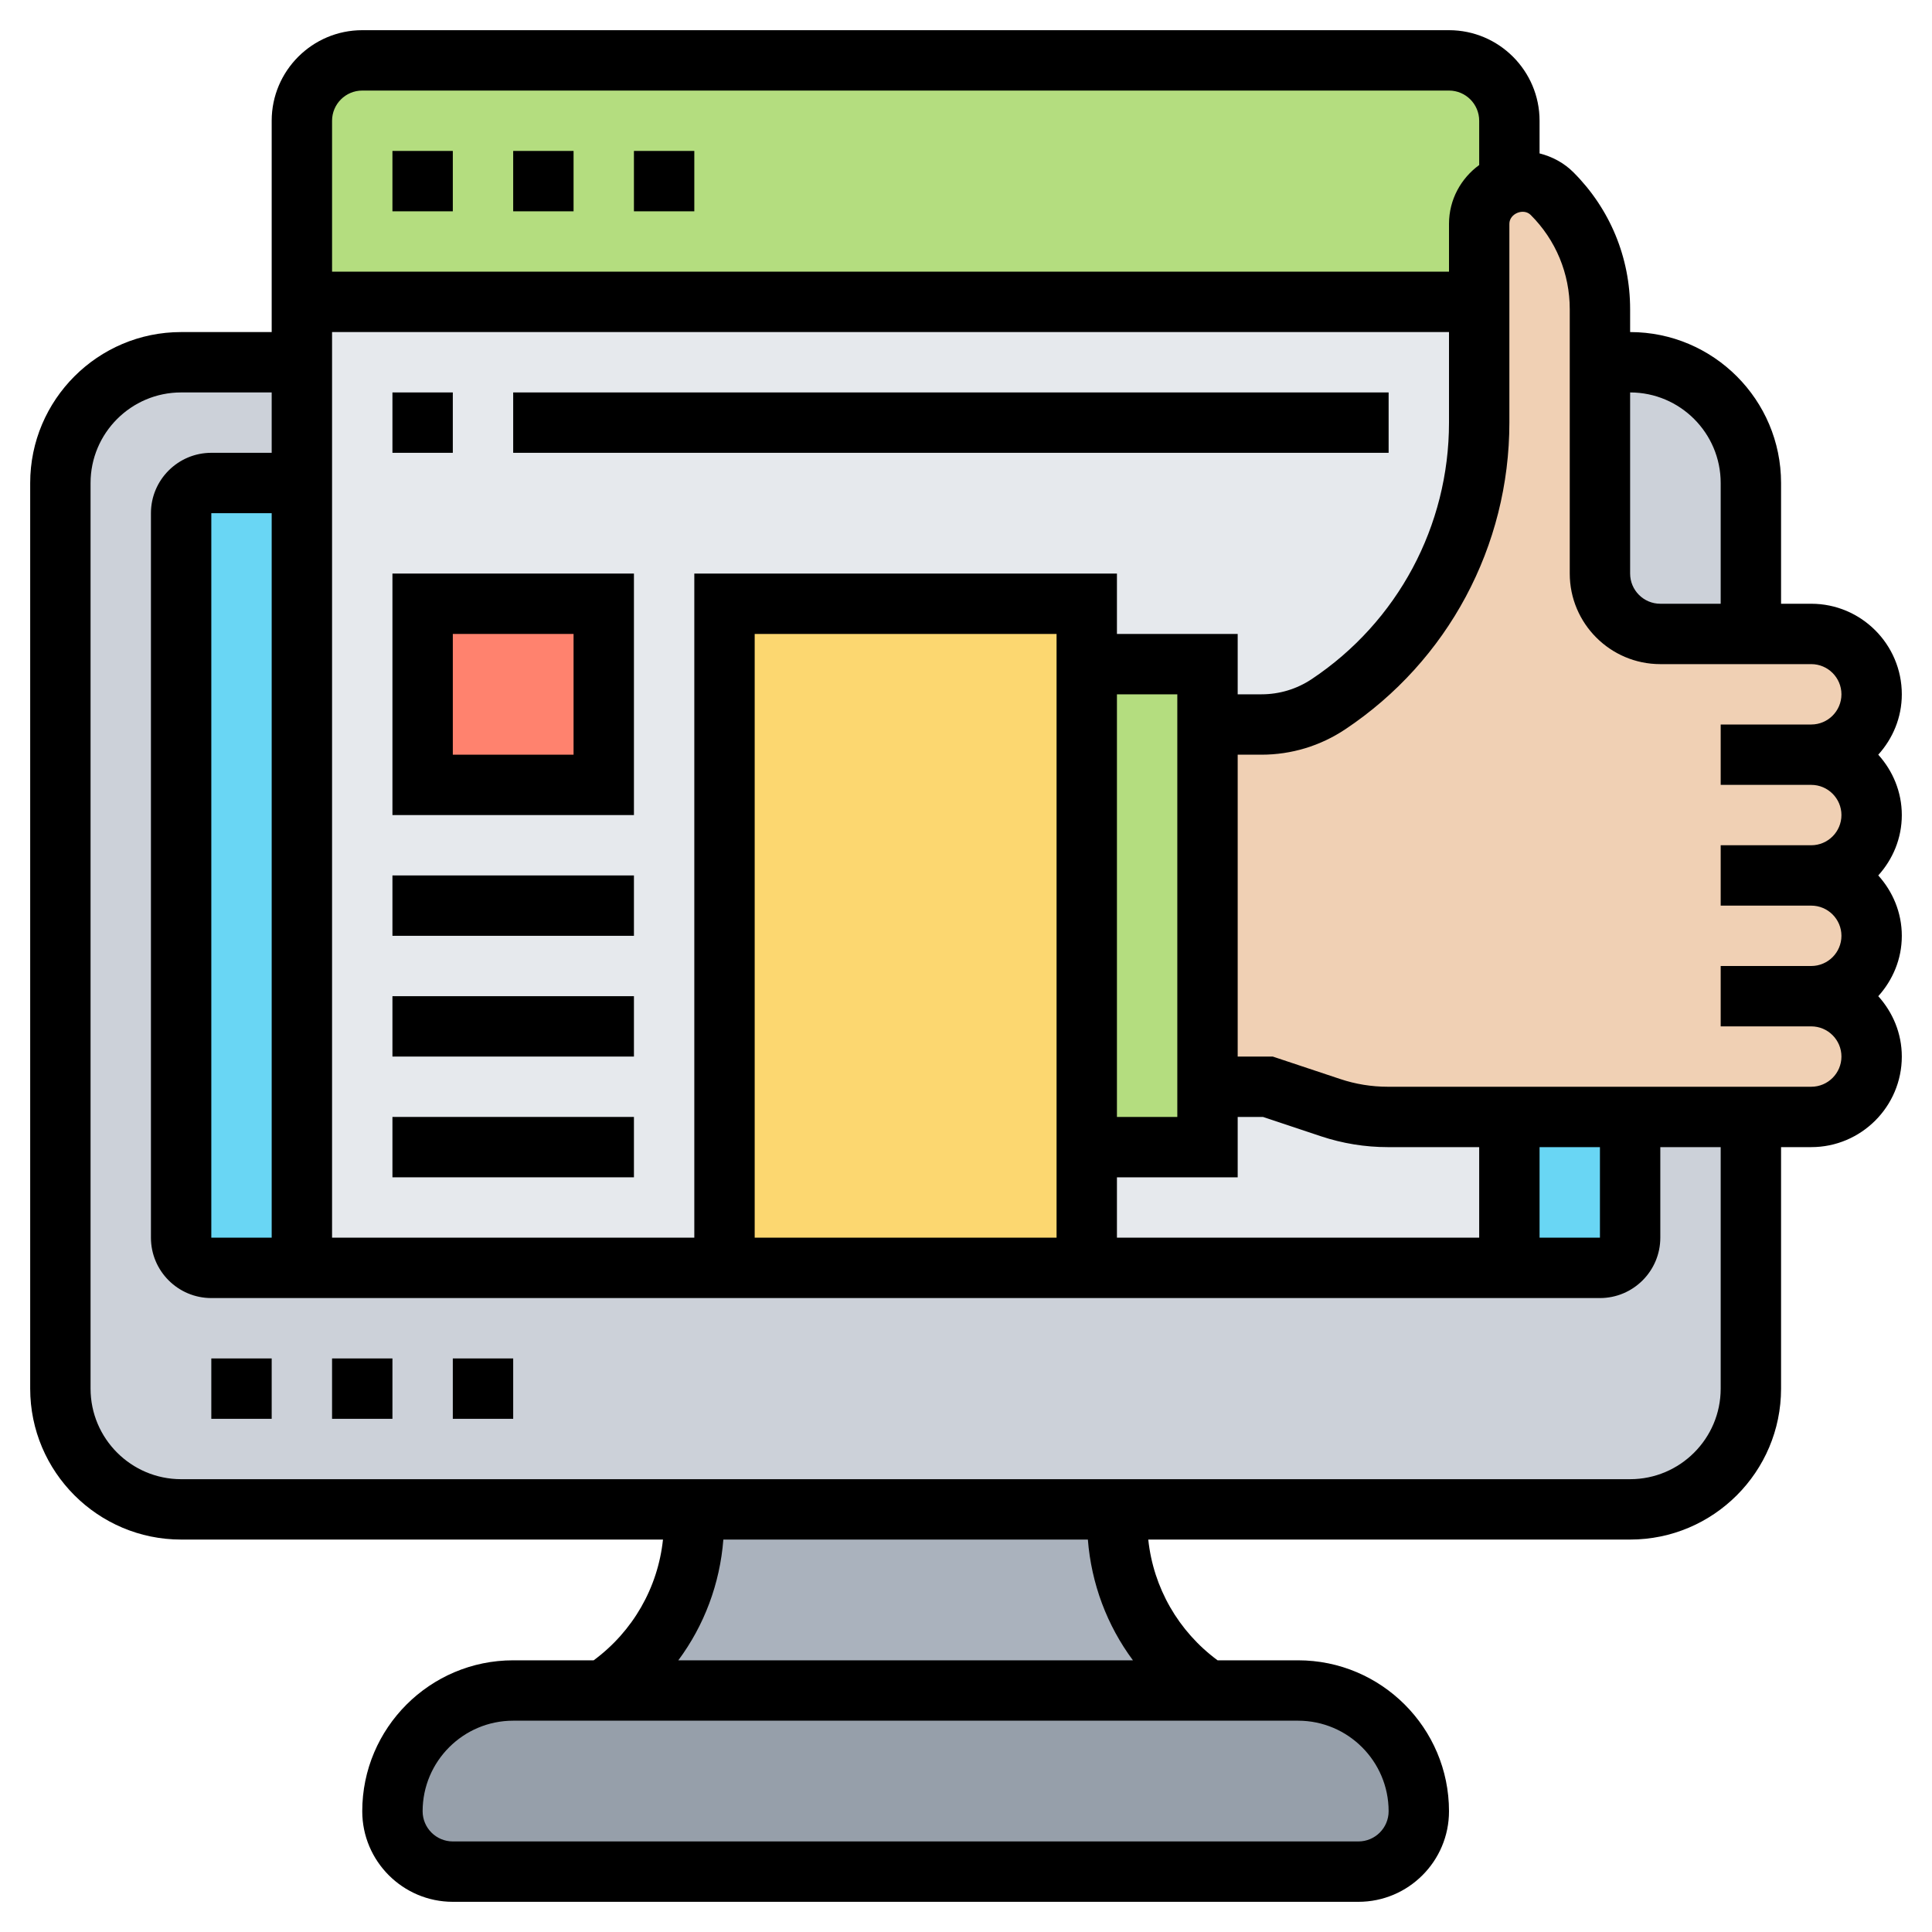 <svg id="Layer_5" enable-background="new 0 0 64 64" height="512" viewBox="0 0 64 64" width="512" xmlns="http://www.w3.org/2000/svg"><g><g><g><path d="m47 60c0 .55-.22 1.05-.59 1.41-.36.37-.86.59-1.41.59h-30c-1.1 0-2-.9-2-2s.45-2.1 1.17-2.83c.73-.72 1.73-1.17 2.83-1.17h3 20 3c2.21 0 4 1.79 4 4z" fill="#969faa"/></g><g><path d="m54 50h-48c-2.209 0-4-1.791-4-4v-30c0-2.209 1.791-4 4-4h48c2.209 0 4 1.791 4 4v30c0 2.209-1.791 4-4 4z" fill="#ccd1d9"/></g><g><path d="m10 10h40v32h-40z" fill="#e6e9ed"/></g><g><path d="m60 25c1.1 0 2 .9 2 2 0 .55-.22 1.05-.59 1.41-.36.37-.86.59-1.41.59 1.1 0 2 .9 2 2 0 .55-.22 1.05-.59 1.41-.36.37-.86.59-1.41.59.55 0 1.05.22 1.41.59.37.36.59.86.59 1.41 0 1.1-.9 2-2 2h-2-4-4-4.03c-.64 0-1.28-.1-1.89-.31l-2.08-.69h-2v-12h1.79c.79 0 1.56-.23 2.22-.67 1.56-1.04 2.81-2.43 3.67-4.04.85-1.6 1.32-3.41 1.32-5.29v-4-2.59c0-.64.42-1.17 1-1.34.13-.05.27-.07.41-.07.38 0 .74.15 1 .41 1.02 1.02 1.59 2.4 1.59 3.83v1.76 7c0 1.1.9 2 2 2h3 2c1.1 0 2 .9 2 2 0 .55-.22 1.05-.59 1.41-.36.37-.86.59-1.41.59z" fill="#f0d0b4"/></g><g><path d="m54 37v4c0 .55-.45 1-1 1h-3v-5z" fill="#69d6f4"/></g><g><path d="m50 4v2.07c-.58.17-1 .7-1 1.34v2.59h-39v-6c0-1.1.9-2 2-2h36c1.1 0 2 .9 2 2z" fill="#b4dd7f"/></g><g><path d="m40 36v2h-4v-16h4v2z" fill="#b4dd7f"/></g><g><path d="m40 56h-20c1.87-1.25 3-3.35 3-5.61v-.39h14v.39c0 2.26 1.13 4.36 3 5.61z" fill="#aab2bd"/></g><g><path d="m36 22v16 4h-12v-22h12z" fill="#fcd770"/></g><g><path d="m14 20h6v6h-6z" fill="#ff826e"/></g><g><path d="m10 16v26h-3c-.55 0-1-.45-1-1v-24c0-.55.45-1 1-1z" fill="#69d6f4"/></g></g><g><path d="m15 45h2v2h-2z"/><path d="m11 45h2v2h-2z"/><path d="m7 45h2v2h-2z"/><path d="m62.22 25c.48-.532.78-1.229.78-2 0-1.654-1.346-3-3-3h-1v-4c0-2.757-2.243-5-5-5v-.757c0-1.713-.667-3.324-1.878-4.535-.309-.31-.701-.52-1.122-.626v-1.082c0-1.654-1.346-3-3-3h-36c-1.654 0-3 1.346-3 3v7h-3c-2.757 0-5 2.243-5 5v30c0 2.757 2.243 5 5 5h15.962c-.168 1.595-.997 3.041-2.296 4h-2.666c-2.757 0-5 2.243-5 5 0 1.654 1.346 3 3 3h30c1.654 0 3-1.346 3-3 0-2.757-2.243-5-5-5h-2.666c-1.299-.959-2.128-2.405-2.296-4h15.962c2.757 0 5-2.243 5-5v-8h1c1.654 0 3-1.346 3-3 0-.771-.301-1.468-.78-2 .48-.532.78-1.229.78-2s-.301-1.468-.78-2c.48-.532.78-1.229.78-2s-.301-1.468-.78-2zm-5.22-9v4h-2c-.552 0-1-.449-1-1v-6c1.654 0 3 1.346 3 3zm-45-13h36c.552 0 1 .449 1 1v1.467c-.603.439-1 1.146-1 1.947v1.586h-37v-5c0-.551.448-1 1-1zm41 35v3h-2v-3zm-4 3h-12v-2h4v-2h.838l1.922.641c.716.238 1.461.359 2.214.359h3.026zm-12-18h2v14h-2zm-2 18h-10v-20h10zm2-20v-2h-14v22h-12v-30h37v3c0 3.422-1.7 6.598-4.547 8.496-.495.33-1.07.504-1.664.504h-.789v-2zm-28 20h-2v-24h2zm37 19c0 .551-.448 1-1 1h-30c-.552 0-1-.449-1-1 0-1.654 1.346-3 3-3h26c1.654 0 3 1.346 3 3zm-8.47-5h-15.06c.858-1.155 1.378-2.536 1.492-4h12.075c.115 1.464.635 2.845 1.493 4zm19.47-9c0 1.654-1.346 3-3 3h-48c-1.654 0-3-1.346-3-3v-30c0-1.654 1.346-3 3-3h3v2h-2c-1.103 0-2 .897-2 2v24c0 1.103.897 2 2 2h46c1.103 0 2-.897 2-2v-3h2zm3-10h-14.026c-.538 0-1.07-.086-1.581-.257l-2.231-.743h-1.162v-10h.789c.99 0 1.949-.291 2.773-.84 3.405-2.269 5.438-6.068 5.438-10.16v-6.586c0-.338.468-.531.707-.293.834.834 1.293 1.942 1.293 3.122v8.757c0 1.654 1.346 3 3 3h5c.552 0 1 .449 1 1s-.448 1-1 1h-3v2h3c.552 0 1 .449 1 1s-.448 1-1 1h-3v2h3c.552 0 1 .449 1 1s-.448 1-1 1h-3v2h3c.552 0 1 .449 1 1s-.448 1-1 1z"/><path d="m13 27h8v-8h-8zm2-6h4v4h-4z"/><path d="m13 29h8v2h-8z"/><path d="m13 33h8v2h-8z"/><path d="m13 37h8v2h-8z"/><path d="m21 5h2v2h-2z"/><path d="m17 5h2v2h-2z"/><path d="m13 5h2v2h-2z"/><path d="m13 13h2v2h-2z"/><path d="m17 13h29v2h-29z"/></g></g></svg>
